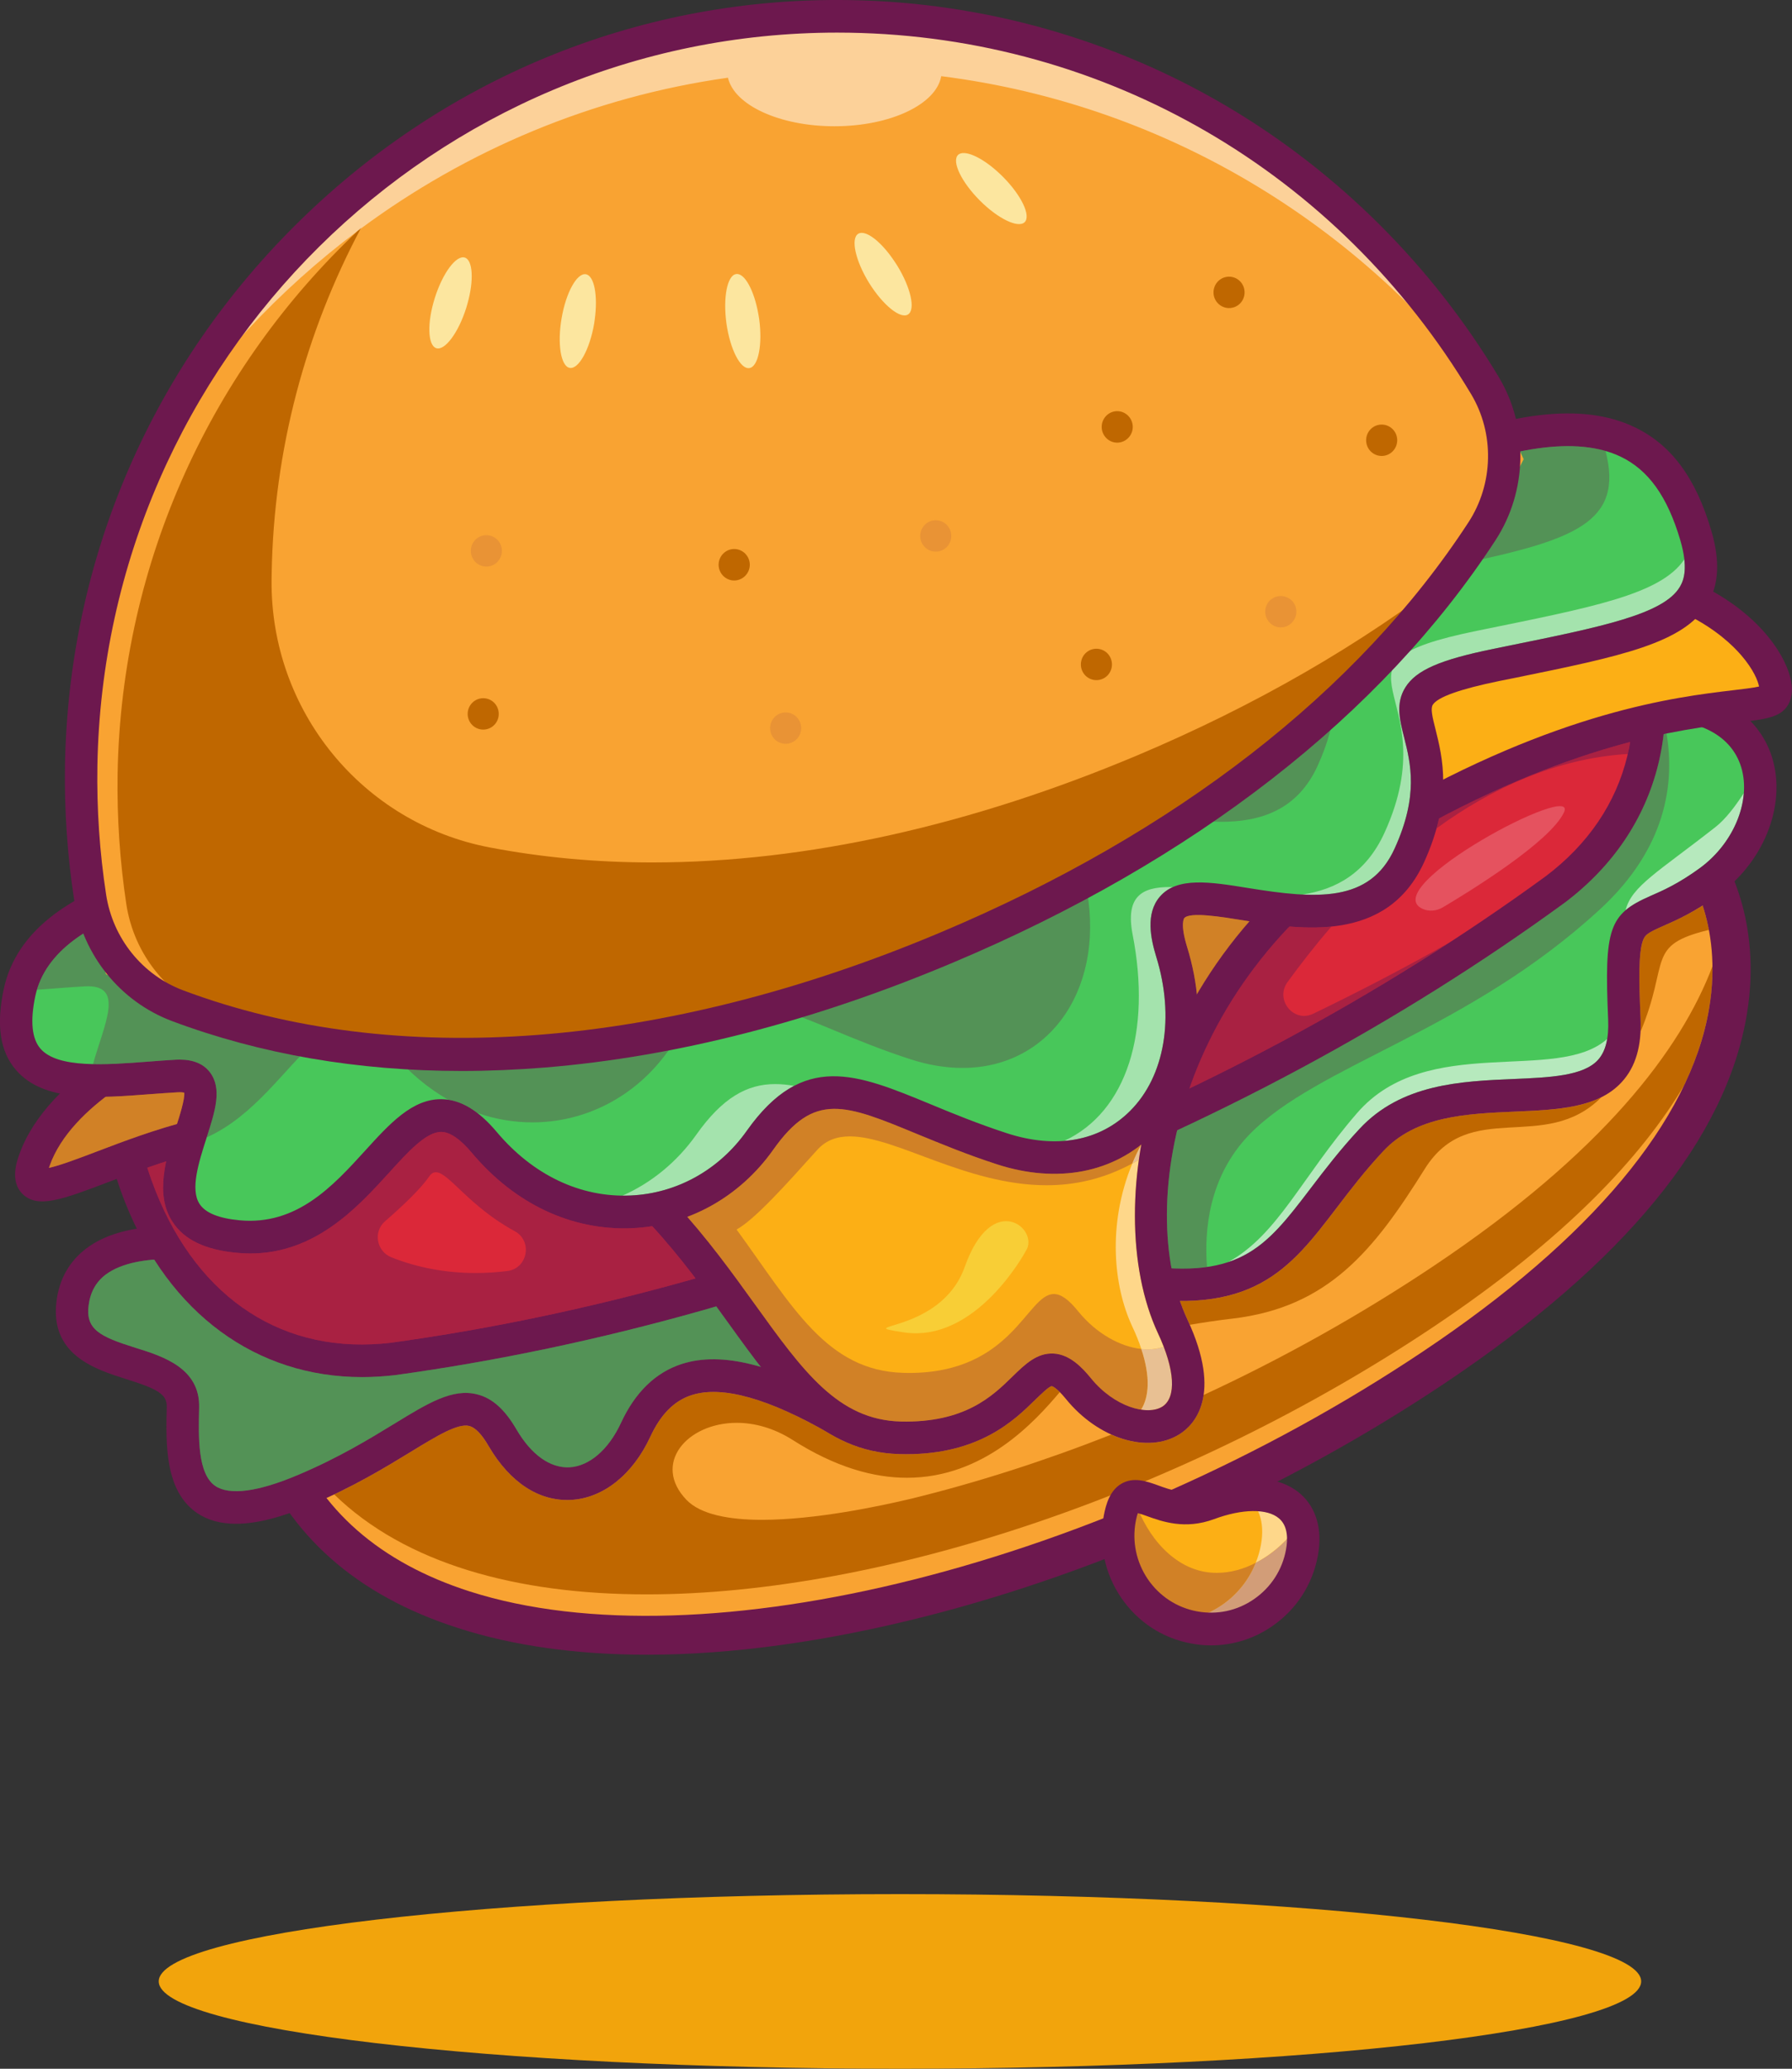 <svg width="176.453" height="203.674" viewBox="0 0 176.453 203.674" fill="none" xmlns="http://www.w3.org/2000/svg" xmlns:xlink="http://www.w3.org/1999/xlink">
	<rect x="0" y="0" width="176.453" height="203.674" fill="#333333" stroke="none"/>
	<desc>
			Created with Pixso.
	</desc>
	<defs/>
	<path id="path20" d="M167.33 84.18C167.33 84.18 183.94 106.04 141.15 134.64C98.37 163.25 38.71 172.71 26.84 141.91C14.97 111.11 26.06 120.23 71.66 114.96C117.27 109.68 147.64 61.84 154.98 67.06C162.31 72.27 167.33 84.18 167.33 84.18Z" fill="#F9A332" fill-opacity="1" fill-rule="nonzero"/>
	<path id="path24" d="M63.68 156.97C50.8 156.97 39.88 153.91 32.91 147.13C36 145.66 38.44 144.17 40.48 142.92C42.8 141.5 44.68 140.35 45.85 140.35C45.98 140.35 46.1 140.37 46.21 140.39C46.8 140.55 47.42 141.19 48.12 142.38C50.12 145.8 52.86 147.68 55.85 147.68C55.97 147.68 56.09 147.67 56.21 147.67C59.38 147.51 62.3 145.19 64.03 141.46C65.05 139.25 66.39 137.9 68.11 137.35C68.75 137.14 69.47 137.04 70.25 137.04C73.13 137.04 76.98 138.42 81.73 141.16C81.75 141.17 81.76 141.18 81.78 141.19C83.76 142.37 85.97 143.09 88.59 143.16C88.8 143.17 89.01 143.17 89.22 143.17C96.46 143.17 99.88 139.83 101.94 137.81C102.48 137.29 103.29 136.49 103.56 136.47C103.57 136.47 103.81 136.5 104.35 137.06C101.92 139.93 96.93 145.49 89.31 145.49C86.04 145.49 82.29 144.47 78.04 141.76C76.18 140.58 74.27 140.08 72.55 140.08C67.62 140.08 64.19 144.13 67.6 147.67C69 149.12 71.81 149.63 75.04 149.63C80.27 149.63 86.59 148.3 89.81 147.53C96.28 145.94 102.88 143.82 109.43 141.24C110.63 141.78 111.86 142.06 113.01 142.06C114.16 142.06 115.24 141.78 116.16 141.19C116.94 140.69 118.2 139.56 118.52 137.34C126.33 133.72 133.97 129.45 141.15 124.65C157.85 113.48 165.5 103.35 168.62 95.14C168.64 96.43 168.54 97.84 168.28 99.35C167.86 101.81 167.04 104.31 165.85 106.82C161.69 113.85 154.17 121.92 141.15 130.63C116.82 146.89 87.03 156.97 63.68 156.97ZM117.16 130.43C117.08 130.26 117 130.09 116.92 129.91C116.65 129.33 116.4 128.72 116.19 128.09C116.22 128.09 116.26 128.09 116.3 128.09C124.62 128.09 127.78 123.94 131.62 118.91C132.98 117.13 134.38 115.29 136.17 113.36C139.42 109.86 144.38 109.65 149.19 109.44C152.35 109.31 155.37 109.18 157.68 108.03C152.08 113.64 144.71 108.03 140.3 115.07C135.29 123.08 130.83 128.7 121.36 129.82C119.82 130 118.43 130.21 117.16 130.43ZM161.53 101.6C161.56 101.17 161.56 100.72 161.53 100.24C161.37 96.43 161.35 93.83 161.76 92.64C161.98 92 162.27 91.83 163.78 91.16C164.78 90.72 166.06 90.16 167.66 89.16C167.89 89.86 168.1 90.66 168.27 91.55C162.01 93.07 164.45 94.61 161.53 101.6Z" fill="#BF6700" fill-opacity="1" fill-rule="nonzero"/>
	<path id="path28" d="M153.64 68.56C153.21 68.56 152.13 68.81 149.78 70.48C147.05 72.41 143.49 75.62 139.36 79.32C124.26 92.9 101.43 113.42 71.88 116.84C61.08 118.09 52.23 118.53 45.12 118.89C34.15 119.44 26.9 119.81 25 122.77C23.18 125.6 25.12 132.2 28.6 141.22C31.46 148.64 37.4 153.84 46.25 156.68C69.19 164.02 108.66 154.09 140.11 133.06C156.66 122 166.4 110.35 168.28 99.35C169.76 90.74 165.99 85.55 165.83 85.33C165.74 85.21 165.66 85.07 165.6 84.93C165.53 84.77 160.68 73.44 153.89 68.61C153.89 68.61 153.82 68.56 153.64 68.56ZM63.71 162.91C56.82 162.91 50.56 162.04 45.12 160.29C35.12 157.09 28.39 151.14 25.09 142.6C20.88 131.67 19.12 124.95 21.84 120.71C24.79 116.11 31.95 115.75 44.93 115.1C51.99 114.75 60.77 114.31 71.45 113.07C99.82 109.79 122.11 89.75 136.86 76.49C146.73 67.62 152.16 62.74 156.06 65.51C163.3 70.66 168.25 81.58 168.97 83.25C169.81 84.45 173.56 90.52 172.01 99.85C169.98 112.12 159.95 124.36 142.19 136.23C126.75 146.55 108.64 154.68 91.2 159.12C81.29 161.64 72.03 162.91 63.71 162.91Z" fill="#6D184E" fill-opacity="1" fill-rule="nonzero"/>
	<path id="path32" d="M18.99 122.51C18.99 122.51 8.12 120.83 7.15 128.27C6.17 135.72 18.15 132.77 18.01 138.53C17.87 144.29 17.74 151.88 29.99 146.68C42.25 141.48 45.59 134.89 49.49 141.56C53.39 148.23 59.66 147.1 62.58 140.78C65.51 134.46 71.26 133.27 82.52 139.76C88.55 143.24 91.82 138.29 95.91 133.34C99.46 129.03 103.64 124.73 110.78 125.96C126.13 128.59 126.79 121.11 135.01 112.26C143.23 103.4 160.5 113.1 159.94 100.31C159.39 87.53 160.71 92.34 168.34 86.75C175.96 81.17 175.86 68.1 160.92 69.26C145.98 70.42 108.83 124.48 18.99 122.51Z" fill="#48C75A" fill-opacity="1" fill-rule="nonzero"/>
	<path id="path36" d="M160.07 89.61C160.64 87.25 163.33 85.81 168.91 81.43C169.9 80.66 170.88 79.37 171.71 78.08C171.51 80.76 169.92 83.6 167.4 85.45C165.31 86.98 163.76 87.67 162.51 88.21C161.48 88.66 160.68 89.09 160.07 89.61Z" fill="#B6E9BD" fill-opacity="1" fill-rule="nonzero"/>
	<path id="path40" d="M120.91 124.27C125.83 121.58 128.17 115.88 133.63 109.58C140.5 101.64 153.3 106.72 158.26 102.28C158.11 103.16 157.81 103.84 157.35 104.35C155.91 105.94 152.58 106.08 149.05 106.23C143.86 106.45 137.98 106.7 133.85 111.16C131.95 113.21 130.43 115.19 129.09 116.95C126.37 120.51 124.38 123.13 120.91 124.27Z" fill="#B6E9BD" fill-opacity="1" fill-rule="nonzero"/>
	<path id="path44" d="M23.25 146.81C22.39 146.81 21.69 146.64 21.19 146.29C19.45 145.09 19.54 141.48 19.61 138.57C19.7 134.68 16.04 133.53 13.36 132.7C9.82 131.59 8.41 130.89 8.73 128.49C8.9 127.2 9.45 126.22 10.4 125.49C11.67 124.53 13.51 124.13 15.18 124.01C19.93 131.44 27.18 135.58 35.66 135.58C36.73 135.58 37.83 135.51 38.94 135.38C49.44 133.93 60 131.67 70.53 128.62C70.95 129.18 71.35 129.74 71.75 130.3C72.82 131.78 73.85 133.22 74.9 134.57C73.21 134.07 71.66 133.83 70.24 133.83C69.13 133.83 68.1 133.98 67.15 134.28C64.56 135.11 62.54 137.07 61.14 140.1C59.92 142.73 58.02 144.36 56.06 144.46C56 144.46 55.95 144.46 55.89 144.46C54.05 144.46 52.28 143.16 50.86 140.74C49.7 138.75 48.47 137.65 46.99 137.28C46.61 137.18 46.23 137.14 45.86 137.14C43.8 137.14 41.64 138.45 38.83 140.17C36.4 141.66 33.37 143.5 29.37 145.2C26.85 146.27 24.78 146.81 23.25 146.81ZM116.44 124.9C116.1 124.9 115.73 124.89 115.36 124.87C114.62 120.89 114.75 116.19 115.91 111.29C129.61 104.89 142.39 97.39 154.08 88.87C159.75 84.59 163.06 78.8 163.81 72.28C163.91 72.26 164 72.24 164.1 72.22C164.92 77.1 164.09 83.48 157.58 89.49C144.48 101.58 129.72 104.81 123.03 111.69C119.01 115.84 118.57 121.16 118.85 124.74C118.12 124.84 117.32 124.9 116.44 124.9Z" fill="#539256" fill-opacity="1" fill-rule="nonzero"/>
	<path id="path48" d="M16.52 123.96C14.57 123.96 12.02 124.27 10.4 125.49C9.45 126.22 8.9 127.2 8.73 128.49C8.41 130.89 9.82 131.59 13.36 132.7C16.04 133.53 19.7 134.69 19.61 138.57C19.54 141.48 19.45 145.09 21.19 146.29C22.59 147.25 25.42 146.88 29.37 145.2C33.37 143.51 36.39 141.66 38.83 140.17C42.16 138.13 44.57 136.66 46.99 137.28C48.47 137.65 49.7 138.75 50.86 140.74C52.32 143.23 54.16 144.54 56.06 144.46C58.02 144.36 59.92 142.73 61.14 140.1C62.54 137.07 64.56 135.11 67.15 134.28C71.08 133.02 76.36 134.36 83.31 138.37C87.5 140.78 89.76 138.35 93.73 133.48C97.57 128.76 102.35 122.88 111.04 124.37C122 126.25 124.52 122.95 129.09 116.95C130.43 115.19 131.94 113.21 133.85 111.16C137.98 106.7 143.86 106.45 149.05 106.23C152.58 106.08 155.91 105.94 157.35 104.35C158.1 103.52 158.43 102.22 158.35 100.38C157.96 91.37 158.42 90.01 162.51 88.21C163.75 87.67 165.31 86.98 167.4 85.45C170.85 82.92 172.55 78.53 171.35 75.23C170.17 71.99 166.51 70.44 161.04 70.86C157.38 71.15 151.39 75.62 143.81 81.29C133.04 89.34 118.28 100.37 97.95 109.25C73.95 119.74 47.37 124.75 18.95 124.12C18.89 124.12 18.82 124.11 18.75 124.1C18.26 124.03 17.46 123.96 16.52 123.96ZM23.24 150.02C21.71 150.02 20.43 149.66 19.39 148.95C16.22 146.77 16.33 142.18 16.42 138.49C16.45 137.25 15.45 136.72 12.41 135.77C9.41 134.82 4.87 133.4 5.57 128.06C5.85 125.9 6.84 124.17 8.5 122.91C12.23 120.09 18.2 120.78 19.12 120.91C83.59 122.29 120.1 95.01 141.92 78.7C150.53 72.27 156.22 68.01 160.8 67.66C170.62 66.9 173.54 71.93 174.34 74.12C176.05 78.8 173.91 84.66 169.27 88.05C166.9 89.79 165.1 90.58 163.78 91.16C162.27 91.83 161.98 92 161.76 92.64C161.35 93.83 161.37 96.43 161.54 100.24C161.66 102.98 161.06 105.03 159.7 106.52C157.36 109.09 153.39 109.26 149.19 109.44C144.39 109.65 139.42 109.86 136.18 113.36C134.38 115.29 132.98 117.13 131.62 118.91C127 124.96 123.35 129.75 110.51 127.54C103.63 126.36 99.85 131.02 96.19 135.52C92.56 139.98 88.45 145.04 81.73 141.16C75.68 137.67 71.1 136.39 68.11 137.35C66.39 137.9 65.05 139.25 64.03 141.46C62.3 145.19 59.38 147.51 56.21 147.67C53.08 147.83 50.2 145.94 48.12 142.38C47.43 141.19 46.8 140.55 46.21 140.39C45.08 140.11 43.05 141.35 40.48 142.92C37.96 144.46 34.82 146.38 30.61 148.16C27.69 149.4 25.24 150.02 23.24 150.02Z" fill="#6D184E" fill-opacity="1" fill-rule="nonzero"/>
	<path id="path52" d="M135.32 42.7C133.38 43.48 131.71 44.72 130.35 46.3C122.03 52.07 103.91 63.71 80.92 72.87C58.01 82.24 36.94 86.43 26.97 88.04C24.9 87.85 22.85 88.12 20.91 88.9C12.08 92.47 8.9 105.41 13.82 117.8C18.74 130.2 28.5 135.02 38.72 133.78C61.46 130.65 81.78 124.04 98.41 116.94C115.29 110.51 134.52 101.14 153.12 87.59C161.37 81.37 165.14 71.08 160.22 58.68C155.3 46.29 144.15 39.13 135.32 42.7Z" fill="#DB2839" fill-opacity="1" fill-rule="nonzero"/>
	<path id="path56" d="M35.59 132.37C26.47 132.37 19.17 126.97 15.3 117.2C15 116.46 14.74 115.71 14.5 114.96C15.11 114.75 15.73 114.54 16.36 114.34C15.91 116.41 15.84 118.54 16.99 120.3C18.13 122.05 20.19 123.05 23.3 123.34C23.75 123.39 24.2 123.41 24.63 123.41C31.07 123.41 35.22 118.85 38.3 115.47C40.18 113.39 41.97 111.44 43.43 111.44C43.44 111.44 43.45 111.44 43.46 111.44C44.31 111.45 45.33 112.15 46.47 113.51C50.51 118.32 55.8 120.93 61.43 120.93C61.69 120.93 61.94 120.93 62.2 120.92C62.88 120.89 63.55 120.82 64.22 120.72C65.78 122.42 67.18 124.15 68.49 125.86C58.49 128.7 48.48 130.81 38.53 132.19C37.53 132.31 36.55 132.37 35.59 132.37ZM42.92 115.41C42.67 115.41 42.45 115.54 42.25 115.84C41.44 117.02 39.73 118.66 37.91 120.24C36.72 121.28 37.08 123.21 38.55 123.79C41.17 124.83 43.96 125.33 46.83 125.33C47.84 125.33 48.87 125.27 49.9 125.14C49.93 125.14 49.96 125.13 49.99 125.13C51.98 124.85 52.45 122.17 50.68 121.21C46.17 118.76 44.17 115.41 42.92 115.41ZM117.11 107.16C119.03 101.7 122.23 96.16 126.96 91.22C127.69 91.28 128.43 91.32 129.17 91.32C129.82 91.32 130.46 91.29 131.1 91.22C129.44 93.14 128 95.01 126.77 96.7C125.72 98.16 126.87 100.02 128.41 100.02C128.7 100.02 129.01 99.95 129.32 99.8C133.73 97.67 138.22 95.34 142.73 92.79C134.64 98.05 126.09 102.85 117.11 107.16ZM141.46 81.55C141.55 81.22 141.63 80.89 141.7 80.57C149.24 76.58 155.53 74.35 160.52 73.05C160.45 73.45 160.37 73.84 160.28 74.23C153.17 74.67 146.83 77.64 141.46 81.55Z" fill="#A92142" fill-opacity="1" fill-rule="nonzero"/>
	<path id="path60" d="M25.69 89.59C24.23 89.59 22.83 89.86 21.5 90.39C17.72 91.92 14.97 95.48 13.75 100.43C12.49 105.56 13.04 111.52 15.3 117.2C19.58 128 28.05 133.45 38.53 132.19C58.22 129.47 78.16 123.84 97.78 115.46C97.8 115.45 97.82 115.44 97.84 115.44C117.77 107.85 136.06 98.04 152.19 86.28C160.63 79.92 163.02 70.07 158.74 59.28C154.16 47.73 143.91 40.96 135.91 44.2L135.32 42.7L135.91 44.2C134.25 44.86 132.78 45.93 131.55 47.35C131.46 47.45 131.36 47.54 131.25 47.62C122.52 53.68 104.46 65.22 81.5 74.37C58.65 83.71 37.68 87.94 27.22 89.63C27.08 89.65 26.95 89.65 26.82 89.64C26.44 89.61 26.07 89.59 25.69 89.59ZM35.66 135.58C25.25 135.58 16.68 129.34 12.33 118.4C9.83 112.09 9.24 105.44 10.66 99.65C12.12 93.68 15.56 89.33 20.32 87.41C22.39 86.57 24.6 86.24 26.91 86.42C37.3 84.74 57.88 80.56 80.32 71.38C102.85 62.4 120.61 51.09 129.28 45.08C130.82 43.35 132.65 42.04 134.72 41.21C144.36 37.32 156.46 44.89 161.7 58.08C166.49 70.15 163.64 81.66 154.08 88.87C137.71 100.8 119.18 110.75 99 118.43C79.13 126.92 58.92 132.62 38.94 135.38C37.83 135.51 36.73 135.58 35.66 135.58Z" fill="#6D184E" fill-opacity="1" fill-rule="nonzero"/>
	<path id="path64" d="M16.76 102.42C16.76 102.42 6.03 106.78 3.39 114.22C1.82 118.65 6.34 116.18 13.22 113.71C17.92 112.03 23.72 110.34 29.43 110.85C34.65 111.32 36.65 109.74 38.1 108.17C40.56 105.49 41.45 102.81 53.81 110.15C73.45 121.81 75.26 141.2 88.63 141.55C93.98 141.69 97.06 139.95 99.15 138.21C102.27 135.6 103.17 133 106.18 136.71C111.19 142.89 120.7 141.76 115.48 130.59C110.25 119.42 113.56 94.83 137.24 81.2C160.92 67.57 173.59 70.52 174.71 68.56C175.82 66.59 170.53 56.47 153.67 56.19C136.82 55.91 94.48 99.33 16.76 102.42Z" fill="#FCAF15" fill-opacity="1" fill-rule="nonzero"/>
	<path id="path68" d="M89.19 139.95C89.02 139.95 88.85 139.95 88.67 139.95C82.51 139.78 79.08 135.01 74.33 128.41C72.4 125.73 70.27 122.77 67.68 119.8C71.02 118.54 73.96 116.27 76.14 113.19C78.2 110.28 79.98 109.17 82.19 109.17C84.32 109.17 86.85 110.22 90.41 111.69C92.66 112.61 95.2 113.67 98.17 114.63C100.1 115.26 102 115.57 103.8 115.57C107.02 115.57 109.97 114.59 112.37 112.69C112.04 113.31 111.75 113.93 111.49 114.55C108.61 116.11 105.77 116.69 103.05 116.69C99.11 116.69 95.41 115.49 92.12 114.29C88.83 113.08 85.96 111.88 83.69 111.88C82.42 111.88 81.34 112.25 80.48 113.2C77.41 116.61 74.38 120.01 72.53 121.05C78.03 128.61 81.39 134.96 88.96 135.16C89.15 135.16 89.33 135.17 89.51 135.17C94.62 135.17 97.52 133.23 99.48 131.28C101.43 129.34 102.44 127.4 103.77 127.4C104.44 127.4 105.19 127.89 106.18 129.12C107.97 131.32 110.33 132.59 112.39 132.81C113.3 135.57 113.14 137.54 112.36 138.78C110.8 138.55 108.9 137.52 107.41 135.69C106.54 134.6 105.33 133.35 103.75 133.26C103.69 133.26 103.63 133.25 103.57 133.25C102.03 133.25 100.91 134.34 99.72 135.5C97.79 137.39 95.16 139.95 89.19 139.95ZM4.82 114.98C4.84 114.92 4.86 114.84 4.89 114.77C5.85 112.05 8.08 109.75 10.4 107.98C11.84 107.95 13.35 107.84 14.83 107.72C15.75 107.65 16.62 107.58 17.47 107.54C17.56 107.53 17.63 107.53 17.7 107.53C17.92 107.53 18.06 107.55 18.14 107.57C18.21 108.12 17.78 109.55 17.43 110.66C14.51 111.48 11.81 112.51 9.48 113.39C7.85 114.01 5.91 114.75 4.82 114.98Z" fill="#D18126" fill-opacity="1" fill-rule="nonzero"/>
	<path id="path72" d="M29.63 110.87C38.16 111.56 37.91 106.67 41.11 105.6C35.05 104.23 36.66 110.16 29.63 110.87Z" fill="#F8CE36" fill-opacity="1" fill-rule="nonzero"/>
	<path id="path76" d="M3.23 116.27C4.58 118.38 14.89 111.42 25.79 110.8C16.87 110.25 7.84 114.86 3.23 116.27Z" fill="#F8CE36" fill-opacity="1" fill-rule="nonzero"/>
	<path id="path80" d="M113.01 132.85C112.81 132.85 112.6 132.84 112.38 132.81C112.16 132.12 111.86 131.38 111.49 130.59C109.66 126.69 109.01 120.59 111.49 114.56C111.71 114.44 111.93 114.32 112.14 114.19C111.26 120.55 111.89 126.68 114.03 131.28C114.25 131.73 114.43 132.17 114.59 132.59C114.11 132.76 113.58 132.85 113.01 132.85Z" fill="#FED78A" fill-opacity="1" fill-rule="nonzero"/>
	<path id="path84" d="M113.02 138.84C112.81 138.84 112.59 138.82 112.36 138.79C113.14 137.54 113.3 135.57 112.38 132.81C112.6 132.84 112.81 132.85 113.01 132.85C113.58 132.85 114.11 132.76 114.59 132.59C115.71 135.5 115.68 137.7 114.46 138.48C114.08 138.72 113.59 138.84 113.02 138.84ZM111.49 114.55C111.75 113.93 112.04 113.31 112.37 112.69C112.37 112.69 112.37 112.68 112.38 112.68C112.29 113.19 112.21 113.69 112.14 114.19C111.93 114.32 111.71 114.44 111.49 114.55Z" fill="#E8C093" fill-opacity="1" fill-rule="nonzero"/>
	<path id="path88" d="M117.86 97.88C117.7 96.36 117.38 94.8 116.89 93.23C116.18 90.92 116.6 90.41 116.61 90.39C116.8 90.17 117.29 90.09 117.95 90.09C119.2 90.09 121.04 90.39 122.42 90.61C122.61 90.64 122.81 90.67 123.02 90.71C120.93 93.11 119.23 95.53 117.86 97.88Z" fill="#D18126" fill-opacity="1" fill-rule="nonzero"/>
	<path id="path92" d="M42.41 103.8C44.89 103.8 48.52 105.14 54.62 108.76C64.35 114.54 69.88 122.23 74.33 128.41C79.08 135.01 82.51 139.78 88.67 139.95C95.01 140.1 97.73 137.45 99.72 135.5C100.95 134.3 102.12 133.17 103.75 133.26C105.33 133.35 106.54 134.61 107.42 135.69C109.71 138.51 112.97 139.42 114.46 138.48C115.86 137.58 115.69 134.83 114.03 131.28C111 124.79 110.99 115.22 114.01 106.3C116.62 98.61 122.63 87.76 136.45 79.81C153.5 69.99 165.06 68.62 170.61 67.96C171.57 67.85 172.63 67.72 173.21 67.59C173.1 67.04 172.68 65.94 171.47 64.53C169.79 62.57 164.7 57.98 153.65 57.8C148.52 57.7 140.42 62.25 129.18 68.52C105.4 81.8 69.49 101.86 17.12 104.02C15.57 104.7 7.05 108.68 4.89 114.77C4.86 114.84 4.84 114.92 4.82 114.98C5.91 114.75 7.85 114.01 9.48 113.39C14.82 111.36 22.14 108.58 29.58 109.25C34.63 109.71 35.99 108.16 37.42 106.52C38.8 104.95 40.11 103.8 42.41 103.8ZM89.22 143.17C89.01 143.17 88.8 143.17 88.59 143.16C80.86 142.96 76.64 137.09 71.75 130.3C67.25 124.05 62.16 116.97 53 111.53C48.02 108.58 44.63 107.1 42.64 107.01C41.36 106.96 40.87 107.44 39.81 108.65C38.18 110.51 35.95 113.05 29.29 112.45C22.58 111.85 15.66 114.48 10.61 116.4C6.16 118.09 3.7 119.02 2.21 117.54C0.96 116.3 1.66 114.33 1.89 113.68C4.74 105.65 15.7 101.12 16.16 100.93C16.33 100.86 16.51 100.82 16.7 100.81C68.47 98.75 104.08 78.87 127.64 65.71C139.3 59.19 147.73 54.49 153.7 54.59C165.66 54.78 172.75 59.87 175.4 64.57C176.03 65.7 176.97 67.81 176.09 69.35C175.37 70.63 173.9 70.81 170.98 71.15C165.64 71.79 154.52 73.11 138.03 82.6C116.1 95.22 111.63 118.59 116.92 129.91C120.43 137.42 117.56 140.3 116.16 141.19C113.06 143.17 108.13 141.65 104.95 137.72C103.98 136.53 103.57 136.47 103.56 136.47C103.29 136.49 102.48 137.29 101.94 137.81C99.88 139.83 96.46 143.17 89.22 143.17Z" fill="#6D184E" fill-opacity="1" fill-rule="nonzero"/>
	<path id="path96" d="M101.01 123.16C101.01 123.16 96.15 132.28 88.96 131.17C83.51 130.33 92.62 131.4 94.99 124.74C97.72 117.05 102.42 121.06 101.01 123.16Z" fill="#F8CE36" fill-opacity="1" fill-rule="nonzero"/>
	<path id="path100" d="M23.45 85.91C23.45 85.91 4.23 86.96 1.93 97.71C-0.37 108.46 9.66 106.36 17.39 105.93C25.12 105.51 10.08 120.48 23.45 121.74C29.04 122.27 32.76 119.04 35.8 115.81C40.04 111.32 42.94 106.83 47.68 112.47C55.83 122.16 68.57 121.11 74.84 112.26C81.11 103.4 86.33 109.1 98.66 113.1C110.99 117.1 119.34 106.57 115.37 93.71C113.4 87.33 117.66 88.22 123.19 89.11C128.8 90.01 135.72 90.91 138.77 84.22C144.83 70.95 131.88 68.63 147.34 65.47C162.8 62.3 169.49 61.25 166.98 52.72C164.47 44.18 158.62 37.86 138.98 46.29C119.34 54.72 101.58 91.6 23.45 85.91Z" fill="#48C75A" fill-opacity="1" fill-rule="nonzero"/>
	<path id="path104" d="M20.36 111.97C21.19 109.39 21.89 107.16 20.67 105.57C20.04 104.74 19.04 104.32 17.68 104.32C17.56 104.32 17.43 104.32 17.3 104.33C16.41 104.38 15.49 104.45 14.59 104.52C12.98 104.64 11.28 104.77 9.7 104.77C9.52 104.77 9.34 104.77 9.16 104.76C10.24 100.89 12.24 97.1 8.66 97.1C8.57 97.1 8.46 97.1 8.36 97.11C6.83 97.19 5.23 97.34 3.64 97.44C4.46 94.68 6.69 92.67 9.38 91.22C9.68 92.8 10.04 94.36 10.44 95.91C16.83 99.17 23.71 101.39 30.96 102.63C28.06 105.14 25.04 109.89 20.36 111.97ZM52.43 110.5C50.63 110.5 48.8 110.2 47.02 109.58C46.06 108.84 45.11 108.41 44.13 108.27C42.18 107.16 40.32 105.63 38.65 103.65C38.63 103.62 38.6 103.59 38.58 103.56C40.86 103.74 43.16 103.83 45.49 103.83C52.6 103.83 59.94 103.02 67.41 101.46C66.88 102.02 66.35 102.67 65.81 103.44C62.57 108.01 57.6 110.5 52.43 110.5ZM94.77 105.14C93.16 105.14 91.44 104.87 89.63 104.28C83.96 102.44 79.79 100.23 76.33 99.26C81.93 97.67 87.58 95.67 93.23 93.29C93.25 93.28 93.27 93.27 93.3 93.26C93.3 93.25 93.31 93.25 93.32 93.25C93.33 93.24 93.35 93.24 93.37 93.23C93.37 93.22 93.38 93.22 93.39 93.22C93.41 93.21 93.42 93.2 93.44 93.2C93.45 93.19 93.45 93.19 93.46 93.19C93.48 93.18 93.5 93.17 93.53 93.16L93.53 93.16C93.55 93.15 93.58 93.14 93.6 93.13C93.6 93.13 93.61 93.13 93.61 93.13C93.63 93.12 93.65 93.11 93.67 93.1C93.68 93.1 93.68 93.09 93.69 93.09C93.71 93.08 93.73 93.07 93.75 93.07C93.75 93.06 93.76 93.06 93.76 93.06C93.78 93.05 93.81 93.04 93.83 93.03L93.83 93.03C93.88 93.01 93.93 92.99 93.98 92.97C93.98 92.97 93.98 92.97 93.99 92.97C94.01 92.96 94.03 92.95 94.05 92.94C94.06 92.93 94.06 92.93 94.06 92.93C94.16 92.89 94.26 92.85 94.35 92.81L94.36 92.8C94.58 92.71 94.81 92.61 95.03 92.51L95.03 92.51C95.13 92.47 95.23 92.43 95.33 92.38L95.33 92.38C95.43 92.34 95.53 92.3 95.63 92.25C95.63 92.25 95.63 92.25 95.63 92.25C95.73 92.21 95.83 92.16 95.92 92.12C95.93 92.12 95.93 92.12 95.93 92.12C95.95 92.11 95.98 92.1 96 92.09C96 92.09 96 92.09 96 92.09C96.08 92.05 96.15 92.02 96.22 91.99C96.22 91.99 96.23 91.99 96.23 91.98C96.25 91.97 96.27 91.97 96.29 91.96C96.29 91.95 96.3 91.95 96.3 91.95C96.33 91.94 96.35 91.93 96.37 91.92L96.37 91.92C96.42 91.9 96.47 91.88 96.52 91.86C96.52 91.85 96.52 91.85 96.53 91.85C96.55 91.84 96.57 91.83 96.59 91.82C96.59 91.82 96.6 91.82 96.6 91.82C96.62 91.81 96.64 91.8 96.66 91.79C96.66 91.79 96.67 91.79 96.67 91.79C96.72 91.77 96.76 91.74 96.81 91.72C96.82 91.72 96.83 91.72 96.83 91.71C96.85 91.71 96.86 91.7 96.88 91.69C96.89 91.69 96.9 91.69 96.9 91.68C96.92 91.67 96.93 91.67 96.95 91.66C96.96 91.66 96.97 91.65 96.97 91.65C96.99 91.64 97.01 91.63 97.03 91.63C97.03 91.62 97.04 91.62 97.04 91.62C97.06 91.61 97.09 91.6 97.11 91.59C97.12 91.59 97.12 91.58 97.13 91.58C97.14 91.57 97.16 91.57 97.18 91.56C97.18 91.55 97.19 91.55 97.2 91.55C97.22 91.54 97.23 91.53 97.24 91.53C97.25 91.52 97.26 91.52 97.27 91.51C97.29 91.51 97.3 91.5 97.31 91.5C97.32 91.49 97.33 91.49 97.34 91.48C97.35 91.48 97.36 91.47 97.38 91.47C97.4 91.46 97.42 91.45 97.44 91.44C97.45 91.43 97.46 91.43 97.47 91.42C97.48 91.42 97.5 91.41 97.51 91.41C97.52 91.4 97.53 91.4 97.53 91.39C97.55 91.39 97.56 91.38 97.58 91.38C97.58 91.37 97.59 91.37 97.6 91.37C97.61 91.36 97.63 91.35 97.64 91.34C97.65 91.34 97.65 91.34 97.65 91.34C97.7 91.32 97.76 91.29 97.82 91.26C97.82 91.26 97.82 91.26 97.83 91.26C97.84 91.25 97.86 91.24 97.88 91.24L97.88 91.23C100.95 89.82 103.94 88.32 106.84 86.75C109.08 96.89 103.61 105.14 94.77 105.14ZM120.22 80.91C119.12 80.91 118.01 80.82 116.91 80.68C122.17 77.18 127.04 73.38 131.44 69.31C131.29 71.04 130.82 73.05 129.74 75.4C127.74 79.78 124.09 80.91 120.22 80.91ZM143.71 55.54C146.1 52.22 148.22 48.77 150.03 45.21C149.92 44.96 149.8 44.7 149.68 44.45C151.39 44.1 152.97 43.93 154.4 43.93C155.76 43.93 156.99 44.08 158.09 44.39C159.92 51.44 155.04 53.16 143.71 55.54Z" fill="#539256" fill-opacity="1" fill-rule="nonzero"/>
	<path id="path108" d="M61.43 117.72C61.38 117.72 61.33 117.72 61.28 117.72C64.11 116.47 66.64 114.43 68.58 111.69C71.16 108.05 73.58 106.73 76.33 106.73C76.93 106.73 77.55 106.79 78.19 106.91C76.63 107.73 75.1 109.13 73.54 111.32C70.81 115.19 66.62 117.51 62.06 117.7C61.85 117.71 61.64 117.72 61.43 117.72Z" fill="#A4E3AD" fill-opacity="1" fill-rule="nonzero"/>
	<path id="path112" d="M104.78 112.33C110.99 109.44 113.38 101.53 111.53 92.03C110.8 88.27 112.42 87.33 115.18 87.33C115.28 87.33 115.38 87.33 115.48 87.34C114.99 87.55 114.57 87.86 114.2 88.28C112.77 89.95 113.31 92.45 113.85 94.19C115.69 100.14 114.7 105.95 111.28 109.37C109.52 111.13 107.3 112.13 104.78 112.33ZM129.29 88.1C128.94 88.1 128.59 88.09 128.23 88.07C131.51 87.58 134.5 85.99 136.33 81.98C142.75 67.91 129.02 65.46 145.4 62.11C156.65 59.81 163.52 58.56 165.85 55.07C166.02 56.52 165.7 57.29 165.41 57.78C163.81 60.47 157.73 61.71 148.52 63.58L147.02 63.89C141.77 64.96 139.43 65.99 138.38 67.68C137.41 69.23 137.82 70.87 138.26 72.6C138.9 75.15 139.7 78.33 137.32 83.55C135.72 87.06 132.91 88.1 129.29 88.1Z" fill="#A4E3AD" fill-opacity="1" fill-rule="nonzero"/>
	<path id="path116" d="M17.68 104.32C19.04 104.32 20.04 104.74 20.67 105.57C21.9 107.18 21.18 109.42 20.34 112.02C19.58 114.4 18.71 117.09 19.65 118.53C20.22 119.41 21.54 119.95 23.59 120.14C29.23 120.67 32.8 116.75 35.95 113.29C38.35 110.65 40.61 108.15 43.52 108.22C45.36 108.26 47.11 109.31 48.9 111.43C52.47 115.68 57.15 117.91 62.06 117.7C66.62 117.51 70.81 115.19 73.54 111.32C79.07 103.52 84.33 105.7 91.62 108.71C93.81 109.62 96.3 110.64 99.15 111.57C103.98 113.14 108.29 112.36 111.28 109.37C114.7 105.96 115.69 100.14 113.85 94.19C113.32 92.45 112.77 89.95 114.21 88.28C115.91 86.3 119.16 86.82 122.92 87.43C129.59 88.51 134.88 88.91 137.32 83.55C139.71 78.33 138.9 75.15 138.26 72.6C137.82 70.87 137.41 69.23 138.38 67.68C139.43 65.99 141.77 64.96 147.02 63.89L148.53 63.58C157.73 61.71 163.81 60.47 165.41 57.78C165.81 57.11 166.25 55.9 165.45 53.17C164.18 48.87 162.31 46.26 159.56 44.95C155.34 42.94 148.63 43.89 139.6 47.77C134.95 49.76 130.25 53.55 124.82 57.94C116.33 64.78 105.77 73.3 89.91 79.53C71.38 86.8 49.64 89.42 23.44 87.52C22.03 87.62 5.42 88.99 3.48 98.05C2.96 100.51 3.13 102.25 3.98 103.24C5.67 105.2 10.41 104.84 14.59 104.52C15.49 104.45 16.41 104.38 17.3 104.33C17.43 104.32 17.56 104.32 17.68 104.32ZM24.63 123.41C24.2 123.41 23.75 123.39 23.3 123.34C20.19 123.05 18.13 122.05 16.99 120.3C15.2 117.57 16.37 113.94 17.31 111.03C17.68 109.88 18.22 108.18 18.14 107.57C18.03 107.55 17.83 107.52 17.47 107.54C16.62 107.59 15.75 107.65 14.83 107.72C9.66 108.12 4.32 108.53 1.58 105.35C0 103.53 -0.39 100.92 0.37 97.37C2.89 85.56 22.52 84.35 23.36 84.3C23.43 84.3 23.49 84.3 23.56 84.31C81.76 88.54 105.5 69.4 122.83 55.43C128.45 50.89 133.3 46.98 138.36 44.81C148.39 40.5 155.77 39.59 160.92 42.04C164.55 43.77 166.97 47.01 168.51 52.26C169.38 55.22 169.26 57.57 168.14 59.44C165.82 63.34 159.55 64.62 149.16 66.74L147.66 67.04C143.76 67.84 141.55 68.63 141.08 69.39C140.85 69.76 141.03 70.55 141.35 71.8C142.03 74.53 143.07 78.64 140.22 84.9C136.57 92.9 128.05 91.52 122.42 90.61C120.32 90.27 117.16 89.75 116.61 90.39C116.6 90.41 116.18 90.92 116.89 93.23C119.12 100.44 117.86 107.33 113.53 111.66C109.71 115.48 104.11 116.56 98.17 114.63C95.2 113.67 92.66 112.61 90.41 111.69C83.18 108.7 80.19 107.46 76.14 113.19C72.83 117.87 67.74 120.69 62.2 120.92C56.27 121.16 50.69 118.53 46.47 113.51C45.33 112.15 44.31 111.45 43.46 111.44C43.45 111.44 43.44 111.44 43.43 111.44C41.97 111.44 40.18 113.39 38.3 115.47C35.22 118.85 31.07 123.41 24.63 123.41Z" fill="#6D184E" fill-opacity="1" fill-rule="nonzero"/>
	<path id="path120" d="M93.23 93.29C119.01 82.42 139.55 65.78 150.03 45.21C138.39 19.82 113.1 2.09 83.66 1.61C42.75 0.95 8.71 34.1 8 75.37C7.87 82.48 8.74 89.37 10.44 95.91C33.63 107.75 63.43 105.85 93.23 93.29Z" fill="#F9A332" fill-opacity="1" fill-rule="nonzero"/>
	<path id="path124" d="M93.79 2.47L93.79 2.47L93.79 2.47ZM93.72 2.46C93.72 2.46 93.72 2.46 93.71 2.46C93.72 2.46 93.72 2.46 93.72 2.46ZM93.68 2.46C93.67 2.46 93.68 2.46 93.67 2.45L93.68 2.46ZM93.64 2.45C93.64 2.45 93.64 2.45 93.63 2.45C93.64 2.45 93.64 2.45 93.64 2.45ZM93.6 2.44L93.6 2.44L93.6 2.44ZM93.48 2.43C93.48 2.42 93.48 2.42 93.48 2.42C93.48 2.42 93.48 2.42 93.48 2.43ZM93.29 2.4C93.29 2.4 93.29 2.4 93.28 2.4C93.29 2.4 93.29 2.4 93.29 2.4ZM93.25 2.39C93.25 2.39 93.25 2.39 93.25 2.39C93.25 2.39 93.25 2.39 93.25 2.39ZM93.22 2.39C93.21 2.39 93.21 2.38 93.2 2.38C93.21 2.39 93.21 2.39 93.22 2.39ZM93.18 2.38C93.17 2.38 93.17 2.38 93.16 2.38C93.17 2.38 93.17 2.38 93.18 2.38ZM93.14 2.37C93.14 2.37 93.13 2.37 93.12 2.37C93.13 2.37 93.13 2.37 93.14 2.37ZM93.1 2.37C93.09 2.37 93.09 2.37 93.08 2.37C93.09 2.37 93.09 2.37 93.1 2.37ZM93.06 2.36C93.05 2.36 93.05 2.36 93.04 2.36C93.05 2.36 93.05 2.36 93.06 2.36ZM93.02 2.36C93.01 2.36 93.01 2.36 93 2.35C93.01 2.36 93.01 2.36 93.02 2.36ZM92.98 2.35C92.97 2.35 92.97 2.35 92.96 2.35C92.97 2.35 92.97 2.35 92.98 2.35ZM92.94 2.34C92.93 2.34 92.93 2.34 92.92 2.34C92.93 2.34 92.93 2.34 92.94 2.34ZM92.9 2.34C92.89 2.34 92.89 2.34 92.88 2.34C92.89 2.34 92.89 2.34 92.9 2.34ZM92.86 2.33C92.85 2.33 92.84 2.33 92.83 2.33C92.84 2.33 92.85 2.33 92.86 2.33ZM92.82 2.33C92.81 2.33 92.8 2.33 92.79 2.32C92.8 2.33 92.81 2.33 92.82 2.33ZM92.78 2.32C92.76 2.32 92.75 2.32 92.74 2.32C92.75 2.32 92.77 2.32 92.78 2.32ZM92.73 2.32C92.72 2.31 92.71 2.31 92.7 2.31C92.71 2.31 92.72 2.32 92.73 2.32ZM92.69 2.31C92.68 2.31 92.67 2.31 92.66 2.31C92.67 2.31 92.67 2.31 92.69 2.31ZM92.64 2.3C92.64 2.3 92.62 2.3 92.62 2.3C92.63 2.3 92.63 2.3 92.64 2.3ZM92.6 2.3C92.59 2.3 92.58 2.3 92.58 2.3C92.58 2.3 92.59 2.3 92.6 2.3ZM92.56 2.29C92.55 2.29 92.54 2.29 92.53 2.29C92.54 2.29 92.55 2.29 92.56 2.29ZM92.52 2.29C92.51 2.29 92.5 2.28 92.49 2.28C92.5 2.28 92.51 2.29 92.52 2.29ZM92.48 2.28C92.47 2.28 92.46 2.28 92.45 2.28C92.46 2.28 92.47 2.28 92.48 2.28ZM92.44 2.28C92.43 2.28 92.42 2.27 92.41 2.27C92.42 2.27 92.43 2.28 92.44 2.28ZM92.4 2.27C92.39 2.27 92.38 2.27 92.37 2.27C92.38 2.27 92.39 2.27 92.4 2.27ZM92.36 2.26C92.35 2.26 92.33 2.26 92.33 2.26C92.33 2.26 92.35 2.26 92.36 2.26ZM92.32 2.26C92.31 2.26 92.3 2.26 92.28 2.26C92.3 2.26 92.31 2.26 92.32 2.26ZM92.28 2.25C92.26 2.25 92.25 2.25 92.24 2.25C92.25 2.25 92.26 2.25 92.28 2.25ZM92.24 2.25C92.22 2.25 92.21 2.25 92.2 2.24C92.21 2.25 92.22 2.25 92.24 2.25ZM92.2 2.24C92.11 2.23 92.03 2.22 91.94 2.21C92.03 2.22 92.11 2.23 92.2 2.24ZM91.94 2.21C91.93 2.21 91.92 2.21 91.9 2.21C91.91 2.21 91.93 2.21 91.94 2.21ZM91.9 2.21C91.89 2.2 91.87 2.2 91.86 2.2C91.87 2.2 91.89 2.2 91.9 2.21ZM91.86 2.2C91.83 2.2 91.81 2.19 91.78 2.19C91.81 2.19 91.83 2.2 91.86 2.2ZM91.77 2.19C91.76 2.19 91.75 2.19 91.73 2.18C91.75 2.19 91.76 2.19 91.77 2.19ZM91.73 2.18C91.72 2.18 91.71 2.18 91.69 2.18C91.71 2.18 91.72 2.18 91.73 2.18ZM91.69 2.18C89.41 1.89 87.11 1.71 84.77 1.64C87.11 1.71 89.42 1.89 91.69 2.18ZM84.77 1.64C84.76 1.64 84.75 1.64 84.73 1.64C84.75 1.64 84.76 1.64 84.77 1.64ZM84.73 1.64C84.72 1.64 84.7 1.64 84.69 1.64C84.7 1.64 84.72 1.64 84.73 1.64ZM84.69 1.64C84.67 1.64 84.66 1.64 84.65 1.64C84.66 1.64 84.67 1.64 84.69 1.64ZM84.64 1.64C84.63 1.64 84.62 1.63 84.6 1.63C84.62 1.63 84.63 1.64 84.64 1.64ZM84.6 1.63C84.59 1.63 84.57 1.63 84.56 1.63C84.57 1.63 84.59 1.63 84.6 1.63ZM84.56 1.63C84.54 1.63 84.53 1.63 84.52 1.63C84.53 1.63 84.54 1.63 84.56 1.63ZM84.51 1.63C84.5 1.63 84.49 1.63 84.48 1.63C84.49 1.63 84.5 1.63 84.51 1.63ZM84.47 1.63C84.39 1.63 84.3 1.63 84.22 1.63C84.3 1.63 84.39 1.63 84.47 1.63ZM84.21 1.62C84.2 1.62 84.18 1.62 84.17 1.62C84.19 1.62 84.2 1.62 84.21 1.62ZM84.17 1.62C84.16 1.62 84.15 1.62 84.13 1.62C84.14 1.62 84.16 1.62 84.17 1.62ZM84.12 1.62C84.11 1.62 84.1 1.62 84.09 1.62C84.1 1.62 84.11 1.62 84.12 1.62ZM84.08 1.62C84.07 1.62 84.06 1.62 84.05 1.62C84.06 1.62 84.07 1.62 84.08 1.62ZM84.04 1.62C84.02 1.62 84.01 1.62 84 1.62C84.01 1.62 84.02 1.62 84.04 1.62ZM83.99 1.62C83.98 1.62 83.97 1.62 83.96 1.62C83.98 1.62 83.98 1.62 83.99 1.62ZM83.95 1.62C83.94 1.62 83.93 1.62 83.92 1.62C83.93 1.62 83.94 1.62 83.95 1.62ZM83.91 1.62C83.9 1.62 83.89 1.62 83.88 1.62C83.89 1.62 83.9 1.62 83.91 1.62ZM83.86 1.62C83.86 1.62 83.85 1.62 83.84 1.62C83.85 1.62 83.85 1.62 83.86 1.62ZM83.82 1.62C83.81 1.62 83.81 1.62 83.8 1.62C83.81 1.62 83.81 1.62 83.82 1.62ZM83.78 1.62C83.77 1.62 83.76 1.62 83.75 1.61C83.76 1.62 83.77 1.62 83.78 1.62ZM83.74 1.61C83.73 1.61 83.72 1.61 83.71 1.61C83.72 1.61 83.73 1.61 83.74 1.61ZM83.7 1.61C83.68 1.61 83.67 1.61 83.65 1.61C83.67 1.61 83.68 1.61 83.7 1.61ZM83.65 1.61C83.62 1.61 83.58 1.61 83.54 1.61C83.58 1.61 83.62 1.61 83.65 1.61ZM81.87 1.61C81.97 1.61 82.07 1.6 82.17 1.6C82.18 1.6 82.19 1.6 82.2 1.6C82.09 1.61 81.98 1.61 81.87 1.61Z" fill="#FFF6AF" fill-opacity="1" fill-rule="nonzero"/>
	<path id="path128" d="M15.47 43.96C27.49 19.14 52.69 1.94 81.59 1.61C81.69 1.61 81.78 1.61 81.87 1.61C81.98 1.61 82.09 1.6 82.2 1.6C82.21 1.6 82.21 1.6 82.22 1.6C82.3 1.6 82.38 1.6 82.46 1.6C82.82 1.6 83.18 1.61 83.54 1.61C83.58 1.61 83.62 1.61 83.65 1.61C83.67 1.61 83.68 1.61 83.7 1.62C83.7 1.62 83.7 1.62 83.7 1.62C83.72 1.62 83.73 1.62 83.74 1.62C83.74 1.62 83.75 1.62 83.75 1.62C83.76 1.62 83.77 1.62 83.78 1.62C83.78 1.62 83.79 1.62 83.8 1.62C83.81 1.62 83.81 1.62 83.82 1.62C83.83 1.62 83.83 1.62 83.84 1.62C83.84 1.62 83.85 1.62 83.86 1.62C83.87 1.62 83.87 1.62 83.88 1.62C83.89 1.62 83.9 1.62 83.91 1.62C83.91 1.62 83.92 1.62 83.92 1.62C83.93 1.62 83.94 1.62 83.95 1.62C83.95 1.62 83.96 1.62 83.96 1.62C83.97 1.62 83.98 1.62 83.99 1.62C84 1.62 84 1.62 84 1.62C84.01 1.62 84.02 1.62 84.03 1.62C84.04 1.62 84.04 1.62 84.05 1.62C84.06 1.62 84.07 1.62 84.08 1.62C84.08 1.62 84.08 1.62 84.09 1.62C84.1 1.62 84.11 1.62 84.12 1.62C84.12 1.62 84.13 1.62 84.13 1.62C84.14 1.62 84.15 1.62 84.17 1.62L84.17 1.62C84.18 1.62 84.2 1.62 84.21 1.62C84.21 1.62 84.21 1.62 84.21 1.62C84.3 1.63 84.38 1.63 84.47 1.63C84.47 1.63 84.47 1.63 84.47 1.63C84.49 1.63 84.5 1.63 84.51 1.63C84.51 1.63 84.51 1.63 84.52 1.63C84.53 1.63 84.54 1.63 84.56 1.63C84.56 1.63 84.56 1.63 84.56 1.63C84.57 1.63 84.59 1.64 84.6 1.64C84.6 1.64 84.6 1.64 84.6 1.64C84.61 1.64 84.63 1.64 84.64 1.64C84.64 1.64 84.64 1.64 84.65 1.64C84.66 1.64 84.67 1.64 84.69 1.64C84.69 1.64 84.68 1.64 84.69 1.64C84.7 1.64 84.71 1.64 84.73 1.64L84.73 1.64C84.75 1.64 84.76 1.64 84.77 1.64C84.77 1.64 84.77 1.64 84.77 1.64C87.11 1.71 89.41 1.89 91.69 2.18L91.69 2.18C91.71 2.18 91.72 2.18 91.73 2.18C91.75 2.19 91.76 2.19 91.77 2.19L91.78 2.19C91.8 2.19 91.83 2.2 91.86 2.2C91.87 2.2 91.89 2.2 91.9 2.21C91.9 2.21 91.9 2.21 91.9 2.21C91.92 2.21 91.93 2.21 91.94 2.21C91.94 2.21 91.94 2.21 91.94 2.21C92.03 2.22 92.11 2.23 92.19 2.24C92.21 2.25 92.22 2.25 92.24 2.25C92.25 2.25 92.26 2.25 92.27 2.25C92.28 2.25 92.28 2.26 92.28 2.26C92.3 2.26 92.31 2.26 92.32 2.26C92.32 2.26 92.32 2.26 92.33 2.26C92.33 2.26 92.34 2.26 92.36 2.27C92.36 2.27 92.36 2.27 92.37 2.27C92.38 2.27 92.39 2.27 92.4 2.27C92.4 2.27 92.41 2.27 92.41 2.27C92.42 2.27 92.43 2.28 92.44 2.28C92.44 2.28 92.45 2.28 92.45 2.28C92.46 2.28 92.47 2.28 92.48 2.28C92.48 2.28 92.49 2.28 92.49 2.28C92.5 2.29 92.51 2.29 92.52 2.29C92.52 2.29 92.53 2.29 92.53 2.29C92.54 2.29 92.55 2.29 92.56 2.29C92.57 2.3 92.57 2.3 92.57 2.3C92.58 2.3 92.59 2.3 92.6 2.3C92.6 2.3 92.61 2.3 92.62 2.3C92.62 2.3 92.63 2.3 92.64 2.3C92.65 2.31 92.65 2.31 92.66 2.31C92.67 2.31 92.67 2.31 92.69 2.31C92.69 2.31 92.69 2.31 92.7 2.31C92.71 2.31 92.72 2.32 92.73 2.32C92.73 2.32 92.74 2.32 92.74 2.32C92.75 2.32 92.76 2.32 92.78 2.32C92.78 2.32 92.78 2.32 92.78 2.32C92.8 2.33 92.81 2.33 92.82 2.33C92.82 2.33 92.83 2.33 92.83 2.33C92.84 2.33 92.85 2.33 92.86 2.34C92.86 2.34 92.87 2.34 92.88 2.34C92.89 2.34 92.89 2.34 92.9 2.34C92.9 2.34 92.91 2.34 92.92 2.34C92.93 2.34 92.93 2.35 92.94 2.35C92.94 2.35 92.95 2.35 92.96 2.35C92.96 2.35 92.97 2.35 92.98 2.35C92.99 2.35 92.99 2.35 93 2.36C93 2.36 93.01 2.36 93.02 2.36C93.03 2.36 93.03 2.36 93.04 2.36C93.05 2.36 93.05 2.36 93.06 2.36C93.07 2.36 93.07 2.37 93.08 2.37C93.09 2.37 93.09 2.37 93.1 2.37C93.11 2.37 93.11 2.37 93.12 2.37C93.13 2.37 93.13 2.37 93.14 2.38C93.15 2.38 93.15 2.38 93.16 2.38C93.17 2.38 93.17 2.38 93.18 2.38C93.19 2.38 93.2 2.38 93.2 2.39C93.21 2.39 93.21 2.39 93.22 2.39C93.23 2.39 93.23 2.39 93.24 2.39C93.25 2.39 93.25 2.39 93.25 2.39C93.26 2.39 93.27 2.4 93.28 2.4C93.28 2.4 93.29 2.4 93.29 2.4C93.35 2.41 93.41 2.42 93.48 2.43C93.48 2.43 93.48 2.43 93.48 2.43C93.51 2.43 93.53 2.43 93.56 2.44C93.57 2.44 93.58 2.44 93.59 2.44L93.6 2.44C93.61 2.45 93.62 2.45 93.63 2.45C93.64 2.45 93.64 2.45 93.64 2.45C93.65 2.45 93.66 2.45 93.67 2.45C93.67 2.45 93.67 2.45 93.67 2.45C93.69 2.46 93.7 2.46 93.71 2.46C93.71 2.46 93.71 2.46 93.72 2.46C93.73 2.46 93.74 2.47 93.75 2.47C93.77 2.47 93.78 2.47 93.79 2.47L93.79 2.47C117.09 6.07 136.82 20.56 147.74 40.63C135.06 22.77 115.34 10.36 92.68 7.5C92.2 10.27 87.68 12.43 82.16 12.43C76.75 12.43 72.29 10.34 71.68 7.65C58.32 9.53 45.96 14.78 35.51 22.52C35.53 22.49 35.55 22.45 35.56 22.42L35.56 22.42C35.45 22.52 35.34 22.62 35.24 22.72C27.46 28.54 20.75 35.74 15.47 43.96Z" fill="#FCD199" fill-opacity="1" fill-rule="nonzero"/>
	<path id="path132" d="M93.23 93.29C93.25 93.28 93.27 93.27 93.3 93.26C93.27 93.27 93.25 93.28 93.23 93.29ZM93.32 93.25C93.33 93.24 93.35 93.24 93.37 93.23C93.35 93.24 93.33 93.24 93.32 93.25ZM93.39 93.22C93.41 93.21 93.42 93.2 93.44 93.2C93.42 93.2 93.41 93.21 93.39 93.22ZM93.46 93.19C93.48 93.18 93.5 93.17 93.52 93.16C93.5 93.17 93.48 93.18 93.46 93.19ZM93.53 93.16C93.55 93.15 93.58 93.14 93.6 93.13C93.58 93.14 93.55 93.15 93.53 93.16ZM93.61 93.13C93.63 93.12 93.65 93.11 93.67 93.1C93.65 93.11 93.63 93.12 93.61 93.13ZM93.69 93.09C93.71 93.08 93.73 93.08 93.75 93.07C93.73 93.08 93.71 93.08 93.69 93.09ZM93.76 93.06C93.78 93.05 93.8 93.04 93.83 93.03C93.8 93.04 93.78 93.05 93.76 93.06ZM93.83 93.03C93.88 93.01 93.93 92.99 93.98 92.97C93.93 92.99 93.88 93.01 93.83 93.03ZM93.98 92.97C94 92.96 94.03 92.95 94.05 92.94C94.03 92.95 94.01 92.96 93.98 92.97ZM94.06 92.93C94.16 92.89 94.25 92.85 94.35 92.81C94.25 92.85 94.16 92.89 94.06 92.93ZM94.36 92.8C94.58 92.71 94.8 92.61 95.03 92.52C94.8 92.61 94.58 92.71 94.36 92.8ZM95.03 92.51C95.13 92.47 95.23 92.43 95.33 92.38C95.23 92.43 95.13 92.47 95.03 92.51ZM95.33 92.38C95.43 92.34 95.53 92.3 95.62 92.25C95.53 92.3 95.43 92.34 95.33 92.38ZM95.63 92.25C95.73 92.21 95.83 92.16 95.92 92.12C95.83 92.16 95.73 92.21 95.63 92.25ZM95.93 92.12C95.95 92.11 95.97 92.1 96 92.09C95.97 92.1 95.95 92.11 95.93 92.12ZM96 92.09C96.07 92.05 96.15 92.02 96.22 91.99C96.15 92.02 96.07 92.05 96 92.09ZM96.23 91.99C96.25 91.97 96.27 91.97 96.29 91.96C96.27 91.97 96.25 91.98 96.23 91.99ZM96.3 91.95C96.33 91.94 96.35 91.93 96.37 91.92C96.35 91.93 96.33 91.94 96.3 91.95ZM96.37 91.92C96.42 91.9 96.47 91.88 96.51 91.86C96.47 91.88 96.42 91.9 96.37 91.92ZM96.53 91.85C96.55 91.84 96.57 91.83 96.58 91.83C96.57 91.83 96.55 91.84 96.53 91.85ZM96.6 91.82C96.62 91.81 96.64 91.8 96.66 91.79C96.64 91.8 96.62 91.81 96.6 91.82ZM96.67 91.79C96.72 91.77 96.76 91.74 96.81 91.72C96.76 91.74 96.72 91.77 96.67 91.79ZM96.83 91.71C96.85 91.71 96.86 91.7 96.88 91.69C96.86 91.7 96.85 91.71 96.83 91.71ZM96.9 91.68C96.92 91.68 96.93 91.67 96.95 91.66C96.93 91.67 96.92 91.67 96.9 91.68ZM96.97 91.65C96.99 91.64 97.01 91.63 97.03 91.63C97.01 91.63 96.99 91.64 96.97 91.65ZM97.04 91.62C97.06 91.61 97.09 91.6 97.11 91.59C97.08 91.6 97.06 91.61 97.04 91.62ZM97.13 91.58C97.14 91.57 97.16 91.57 97.18 91.56C97.16 91.57 97.14 91.57 97.13 91.58ZM97.2 91.55C97.21 91.54 97.23 91.53 97.24 91.53C97.23 91.53 97.21 91.54 97.2 91.55ZM97.27 91.51C97.29 91.51 97.3 91.5 97.31 91.5C97.3 91.5 97.29 91.51 97.27 91.51ZM97.34 91.48C97.35 91.48 97.36 91.47 97.37 91.47C97.36 91.47 97.35 91.48 97.34 91.48ZM97.44 91.44C97.45 91.43 97.46 91.43 97.47 91.43C97.46 91.43 97.45 91.43 97.44 91.44ZM97.51 91.41C97.51 91.4 97.53 91.4 97.53 91.4C97.52 91.4 97.51 91.4 97.51 91.41ZM97.57 91.38C97.58 91.37 97.59 91.37 97.6 91.37C97.59 91.37 97.58 91.37 97.57 91.38ZM97.64 91.35C97.64 91.35 97.65 91.34 97.65 91.34C97.65 91.34 97.64 91.35 97.64 91.35ZM97.82 91.27C97.82 91.26 97.82 91.26 97.82 91.26C97.82 91.26 97.82 91.26 97.82 91.27ZM97.88 91.24L97.88 91.24L97.88 91.24Z" fill="#5B6D54" fill-opacity="1" fill-rule="nonzero"/>
	<path id="path136" d="M45.5 103.82C39.8 103.82 34.25 103.3 28.9 102.24C26.26 101.58 23.68 100.79 21.16 99.85C16.52 98.12 13.2 93.96 12.44 89.03C11.81 84.85 11.51 80.55 11.58 76.18C11.95 55.1 21.01 36.14 35.24 22.72C35.33 22.65 35.42 22.59 35.51 22.52C30.12 32.67 26.96 44.2 26.75 56.45C26.75 56.68 26.75 56.91 26.74 57.14C26.64 70 35.69 81.04 48.21 83.43C53.38 84.42 58.74 84.91 64.24 84.91C79.44 84.91 95.71 81.22 111.98 74.37C123.53 69.5 134.02 63.47 143.04 56.45C132.45 70.71 116.72 82.56 97.88 91.23L97.88 91.24C97.86 91.24 97.84 91.25 97.83 91.26C97.82 91.26 97.82 91.26 97.82 91.26C97.76 91.29 97.7 91.32 97.65 91.34C97.65 91.34 97.64 91.35 97.64 91.35C97.63 91.35 97.61 91.36 97.6 91.37C97.59 91.37 97.58 91.37 97.58 91.38C97.56 91.38 97.55 91.39 97.53 91.4C97.53 91.4 97.51 91.4 97.51 91.41C97.49 91.41 97.48 91.42 97.47 91.42C97.46 91.43 97.45 91.43 97.44 91.44C97.42 91.45 97.4 91.46 97.37 91.47C97.36 91.47 97.35 91.48 97.34 91.48C97.33 91.49 97.32 91.49 97.31 91.5C97.3 91.5 97.29 91.51 97.27 91.51C97.26 91.52 97.25 91.52 97.24 91.53C97.23 91.53 97.22 91.54 97.2 91.55C97.19 91.55 97.18 91.55 97.18 91.56C97.16 91.57 97.14 91.57 97.13 91.58C97.12 91.58 97.11 91.59 97.11 91.59C97.09 91.6 97.06 91.61 97.04 91.62C97.04 91.62 97.03 91.62 97.03 91.62C97.01 91.63 96.99 91.64 96.97 91.65C96.97 91.65 96.96 91.66 96.95 91.66C96.93 91.67 96.92 91.68 96.9 91.68C96.9 91.69 96.89 91.69 96.88 91.69C96.86 91.7 96.85 91.71 96.83 91.71C96.83 91.72 96.82 91.72 96.81 91.72C96.76 91.74 96.72 91.77 96.67 91.79C96.67 91.79 96.66 91.79 96.66 91.79C96.64 91.8 96.62 91.81 96.6 91.82C96.59 91.82 96.59 91.82 96.59 91.82C96.57 91.83 96.55 91.84 96.53 91.85C96.52 91.85 96.52 91.85 96.52 91.86C96.47 91.88 96.42 91.9 96.37 91.92L96.37 91.92C96.35 91.93 96.33 91.94 96.3 91.95C96.3 91.95 96.29 91.95 96.29 91.96C96.27 91.97 96.25 91.97 96.23 91.98C96.23 91.99 96.22 91.99 96.22 91.99C96.15 92.02 96.07 92.05 96 92.09C96 92.09 96 92.09 96 92.09C95.97 92.1 95.95 92.11 95.93 92.12C95.93 92.12 95.92 92.12 95.92 92.12C95.83 92.16 95.73 92.21 95.63 92.25C95.63 92.25 95.63 92.25 95.63 92.25C95.53 92.3 95.43 92.34 95.33 92.38C95.33 92.38 95.33 92.38 95.33 92.38C95.23 92.43 95.13 92.47 95.03 92.51C95.03 92.51 95.03 92.51 95.03 92.51C94.8 92.61 94.58 92.71 94.36 92.8L94.35 92.81C94.25 92.85 94.16 92.89 94.06 92.93C94.06 92.93 94.05 92.94 94.05 92.94C94.03 92.95 94 92.95 93.98 92.96C93.98 92.97 93.98 92.97 93.98 92.97C93.93 92.99 93.88 93.01 93.83 93.03C93.83 93.03 93.83 93.03 93.83 93.03C93.8 93.04 93.78 93.05 93.76 93.06C93.75 93.06 93.75 93.06 93.75 93.07C93.73 93.08 93.71 93.08 93.69 93.09C93.68 93.09 93.68 93.1 93.67 93.1C93.65 93.11 93.63 93.12 93.61 93.13C93.6 93.13 93.6 93.13 93.6 93.13C93.58 93.14 93.55 93.15 93.53 93.16C93.53 93.16 93.53 93.16 93.53 93.16C93.5 93.17 93.48 93.18 93.46 93.19C93.45 93.19 93.45 93.19 93.44 93.2C93.42 93.2 93.41 93.21 93.39 93.22C93.38 93.22 93.37 93.22 93.37 93.23C93.35 93.24 93.33 93.24 93.32 93.25C93.31 93.25 93.3 93.26 93.3 93.26C93.27 93.27 93.25 93.28 93.23 93.29C76.96 100.14 60.69 103.82 45.5 103.82Z" fill="#BF6700" fill-opacity="1" fill-rule="nonzero"/>
	<path id="path140" d="M35.24 22.72C35.35 22.62 35.45 22.52 35.56 22.42L35.56 22.42C35.55 22.45 35.53 22.48 35.51 22.52C35.42 22.59 35.33 22.65 35.24 22.72Z" fill="#D19982" fill-opacity="1" fill-rule="nonzero"/>
	<path id="path144" d="M45.91 30.31C45.14 32.76 43.8 34.55 42.96 34.28C42.11 34 42.04 31.77 42.82 29.32C43.59 26.88 44.92 25.09 45.77 25.36C46.56 25.61 46.68 27.6 46.03 29.9L45.91 30.31Z" fill="#FCE69F" fill-opacity="1" fill-rule="nonzero"/>
	<path id="path148" d="M58.5 31.89C58.06 34.42 56.98 36.37 56.1 36.22C55.23 36.07 54.86 33.86 55.3 31.33C55.73 28.8 56.81 26.85 57.69 27C58.51 27.14 58.89 29.09 58.56 31.47L58.5 31.89Z" fill="#FCE69F" fill-opacity="1" fill-rule="nonzero"/>
	<path id="path152" d="M74.75 31.38C75.1 33.92 74.67 36.12 73.78 36.24C72.9 36.37 71.89 34.38 71.53 31.84C71.18 29.29 71.61 27.1 72.49 26.98C73.32 26.86 74.27 28.6 74.68 30.96L74.75 31.38Z" fill="#FCE69F" fill-opacity="1" fill-rule="nonzero"/>
	<path id="path156" d="M88.33 26.12C89.68 28.3 90.17 30.49 89.41 30.96C88.66 31.44 86.93 30.03 85.58 27.86C84.23 25.68 83.75 23.49 84.5 23.02C85.21 22.57 86.78 23.77 88.1 25.77L88.33 26.12Z" fill="#FCE69F" fill-opacity="1" fill-rule="nonzero"/>
	<path id="path160" d="M98.76 17.41C100.56 19.22 101.53 21.23 100.9 21.87C100.27 22.5 98.27 21.54 96.47 19.73C94.66 17.91 93.7 15.9 94.33 15.26C94.91 14.67 96.72 15.47 98.45 17.11L98.76 17.41Z" fill="#FCE69F" fill-opacity="1" fill-rule="nonzero"/>
	<path id="path164" d="M47.58 71.83C46.74 71.83 46.05 71.14 46.05 70.29C46.05 69.43 46.74 68.74 47.58 68.74C48.43 68.74 49.11 69.43 49.11 70.29C49.11 71.14 48.43 71.83 47.58 71.83Z" fill="#BF6700" fill-opacity="1" fill-rule="nonzero"/>
	<path id="path168" d="M72.29 57.15C71.45 57.15 70.76 56.45 70.76 55.6C70.76 54.75 71.45 54.05 72.29 54.05C73.14 54.05 73.83 54.75 73.83 55.6C73.83 56.45 73.14 57.15 72.29 57.15Z" fill="#BF6700" fill-opacity="1" fill-rule="nonzero"/>
	<path id="path172" d="M77.36 73.23C76.51 73.23 75.83 72.54 75.83 71.69C75.83 70.83 76.51 70.14 77.36 70.14C78.2 70.14 78.89 70.83 78.89 71.69C78.89 72.54 78.2 73.23 77.36 73.23Z" fill="#E99335" fill-opacity="1" fill-rule="nonzero"/>
	<path id="path176" d="M92.14 54.31C91.3 54.31 90.61 53.62 90.61 52.77C90.61 51.91 91.3 51.22 92.14 51.22C92.99 51.22 93.67 51.91 93.67 52.77C93.67 53.62 92.99 54.31 92.14 54.31Z" fill="#E99335" fill-opacity="1" fill-rule="nonzero"/>
	<path id="path180" d="M107.96 66.96C107.11 66.96 106.43 66.27 106.43 65.42C106.43 64.56 107.11 63.87 107.96 63.87C108.81 63.87 109.49 64.56 109.49 65.42C109.49 66.27 108.81 66.96 107.96 66.96Z" fill="#BF6700" fill-opacity="1" fill-rule="nonzero"/>
	<path id="path184" d="M110.01 43.58C109.16 43.58 108.48 42.88 108.48 42.03C108.48 41.18 109.16 40.48 110.01 40.48C110.85 40.48 111.54 41.18 111.54 42.03C111.54 42.88 110.85 43.58 110.01 43.58Z" fill="#BF6700" fill-opacity="1" fill-rule="nonzero"/>
	<path id="path188" d="M121.02 30.33C120.18 30.33 119.49 29.64 119.49 28.79C119.49 27.93 120.18 27.24 121.02 27.24C121.87 27.24 122.55 27.93 122.55 28.79C122.55 29.64 121.87 30.33 121.02 30.33Z" fill="#BF6700" fill-opacity="1" fill-rule="nonzero"/>
	<path id="path192" d="M47.89 55.78C47.04 55.78 46.36 55.09 46.36 54.23C46.36 53.38 47.04 52.69 47.89 52.69C48.74 52.69 49.42 53.38 49.42 54.23C49.42 55.09 48.74 55.78 47.89 55.78Z" fill="#E99335" fill-opacity="1" fill-rule="nonzero"/>
	<path id="path196" d="M136.05 44.89C135.2 44.89 134.52 44.2 134.52 43.34C134.52 42.49 135.2 41.8 136.05 41.8C136.89 41.8 137.58 42.49 137.58 43.34C137.58 44.2 136.89 44.89 136.05 44.89Z" fill="#BF6700" fill-opacity="1" fill-rule="nonzero"/>
	<path id="path200" d="M126.11 61.77C125.27 61.77 124.58 61.07 124.58 60.22C124.58 59.37 125.27 58.68 126.11 58.68C126.96 58.68 127.65 59.37 127.65 60.22C127.65 61.07 126.96 61.77 126.11 61.77Z" fill="#E99335" fill-opacity="1" fill-rule="nonzero"/>
	<path id="path204" d="M82.44 3.21C42.85 3.21 10.28 35.35 9.59 75.4C9.52 79.65 9.81 83.92 10.45 88.08C11.11 92.39 14.02 95.99 18.03 97.5C38.87 105.32 65.35 103.29 92.61 91.8C115.76 82.05 133.73 68.09 144.59 51.43C147.07 47.63 147.17 42.67 144.86 38.81C131.78 16.93 108.89 3.63 83.63 3.22C83.23 3.22 82.83 3.21 82.44 3.21ZM45.47 105.44C35.22 105.44 25.64 103.79 16.92 100.52C11.83 98.6 8.14 94.03 7.3 88.58C6.63 84.23 6.33 79.78 6.4 75.34C6.75 54.96 15.01 35.87 29.65 21.61C44.28 7.35 63.47 -0.33 83.68 0.01C96.78 0.22 109.65 3.85 120.9 10.52C131.81 16.99 141.04 26.2 147.59 37.14C150.53 42.07 150.4 48.37 147.25 53.2C136.05 70.39 117.58 84.77 93.84 94.77C80.09 100.57 66.57 104.04 53.66 105.1C50.89 105.32 48.15 105.44 45.47 105.44Z" fill="#6D184E" fill-opacity="1" fill-rule="nonzero"/>
	<path id="path208" d="M128.2 152.85C127.28 157.85 122.52 161.15 117.57 160.22C112.61 159.29 109.34 154.49 110.26 149.49C110.8 146.56 111.97 147.23 113.87 147.89C115.21 148.36 116.9 148.83 119 148.05C124.99 145.83 129.12 147.85 128.2 152.85Z" fill="#FCAF15" fill-opacity="1" fill-rule="nonzero"/>
	<path id="path212" d="M117.55 160.22C117.55 160.22 117.55 160.22 117.55 160.22L117.55 160.22Z" fill="#FFF6AF" fill-opacity="1" fill-rule="nonzero"/>
	<path id="path216" d="M117.55 160.22L117.55 160.22L117.55 160.22ZM123.65 153.86C123.87 153.3 124.05 152.71 124.16 152.1C124.58 149.79 123.92 148.13 122.51 147.21C122.82 147.18 123.12 147.17 123.42 147.17C126.84 147.17 128.85 149.2 128.21 152.8C128.41 151.65 128.34 150.66 128.04 149.85C127 151.46 125.44 152.94 123.65 153.86ZM128.2 152.83C128.2 152.83 128.2 152.83 128.2 152.83C128.2 152.83 128.2 152.83 128.2 152.83ZM128.2 152.82C128.2 152.81 128.21 152.8 128.21 152.8C128.21 152.8 128.2 152.81 128.2 152.82Z" fill="#FED78A" fill-opacity="1" fill-rule="nonzero"/>
	<path id="path220" d="M117.57 160.22C117.56 160.22 117.56 160.22 117.55 160.22C117.55 160.22 117.56 160.22 117.57 160.22ZM127.62 154.8C127.88 154.19 128.07 153.53 128.2 152.85C128.2 152.85 128.2 152.84 128.2 152.83C128.2 152.84 128.2 152.85 128.2 152.85C128.07 153.53 127.88 154.19 127.62 154.8Z" fill="#D18126" fill-opacity="1" fill-rule="nonzero"/>
	<path id="path224" d="M110.26 149.49C110.26 149.49 110.26 149.49 110.27 149.49C110.26 149.49 110.26 149.49 110.26 149.49Z" fill="#6D184E" fill-opacity="1" fill-rule="nonzero"/>
	<path id="path228" d="M117.55 160.22C112.6 159.28 109.34 154.49 110.26 149.5C110.26 149.49 110.26 149.49 110.26 149.49C110.54 147.97 110.99 147.42 111.63 147.33C112.55 150.59 115.05 154.08 118.58 154.74C119 154.82 119.42 154.85 119.83 154.85C121.16 154.85 122.46 154.48 123.65 153.86C122.32 157.2 119.15 159.45 115.59 159.61C116.21 159.88 116.86 160.09 117.55 160.22ZM128.2 152.83C128.2 152.82 128.21 152.82 128.21 152.82C128.21 152.82 128.2 152.82 128.2 152.83ZM128.21 152.8C128.21 152.8 128.21 152.8 128.21 152.8C128.21 152.8 128.21 152.8 128.21 152.8Z" fill="#D18126" fill-opacity="1" fill-rule="nonzero"/>
	<path id="path232" d="M119.3 160.38C122.92 160.35 126.2 158.14 127.62 154.8C126.2 158.14 122.92 160.35 119.3 160.38Z" fill="#D3B392" fill-opacity="1" fill-rule="nonzero"/>
	<path id="path236" d="M119.24 160.38C118.69 160.38 118.13 160.33 117.57 160.22C117.56 160.22 117.56 160.22 117.55 160.22L117.55 160.22C116.86 160.09 116.21 159.88 115.59 159.61C119.15 159.45 122.32 157.2 123.65 153.86C125.45 152.94 127.01 151.46 128.04 149.85C128.34 150.66 128.41 151.65 128.21 152.8C128.21 152.8 128.21 152.8 128.21 152.8C128.21 152.8 128.21 152.81 128.21 152.82C128.2 152.82 128.2 152.82 128.2 152.83C128.2 152.83 128.2 152.83 128.2 152.83C128.2 152.84 128.2 152.85 128.2 152.85C128.07 153.53 127.88 154.19 127.62 154.8C126.2 158.14 122.92 160.35 119.3 160.38C119.28 160.38 119.26 160.38 119.24 160.38Z" fill="#D29D78" fill-opacity="1" fill-rule="nonzero"/>
	<path id="path240" d="M112.04 148.97C111.98 149.12 111.91 149.38 111.83 149.79C111.46 151.78 111.89 153.8 113.02 155.47C114.17 157.15 115.88 158.27 117.86 158.64C119.84 159.01 121.84 158.58 123.49 157.43C125.15 156.28 126.27 154.55 126.63 152.56C126.81 151.58 126.84 150.25 125.94 149.49C124.78 148.5 122.33 148.53 119.55 149.56C116.69 150.62 114.43 149.8 112.93 149.26C112.65 149.16 112.29 149.03 112.04 148.97ZM119.25 161.99C118.6 161.99 117.93 161.93 117.27 161.8C114.46 161.28 112.02 159.68 110.4 157.3C108.78 154.92 108.17 152.04 108.69 149.2C108.9 148.1 109.28 146.74 110.43 146.07C111.63 145.38 112.89 145.83 114.01 146.23C115.32 146.71 116.68 147.2 118.45 146.54C122.42 145.07 125.9 145.25 128 147.03C129.61 148.41 130.24 150.58 129.77 153.14C129.25 155.99 127.66 158.45 125.3 160.08C123.49 161.34 121.4 161.99 119.25 161.99Z" fill="#6D184E" fill-opacity="1" fill-rule="nonzero"/>
	<path id="path244" d="M140.06 89.47C140.71 89.77 141.46 89.69 142.07 89.33C144.59 87.84 152.64 82.9 154 79.98C155.52 76.73 135.51 87.36 140.06 89.47Z" fill="#E5525F" fill-opacity="1" fill-rule="nonzero"/>
	<path id="path248" d="M88.62 203.67C48.31 203.67 15.63 199.82 15.63 195.07C15.63 190.33 48.31 186.48 88.62 186.48C128.92 186.48 161.6 190.33 161.6 195.07C161.6 199.82 128.92 203.67 88.62 203.67Z" fill="#F2A40C" fill-opacity="1" fill-rule="nonzero"/>
</svg>
